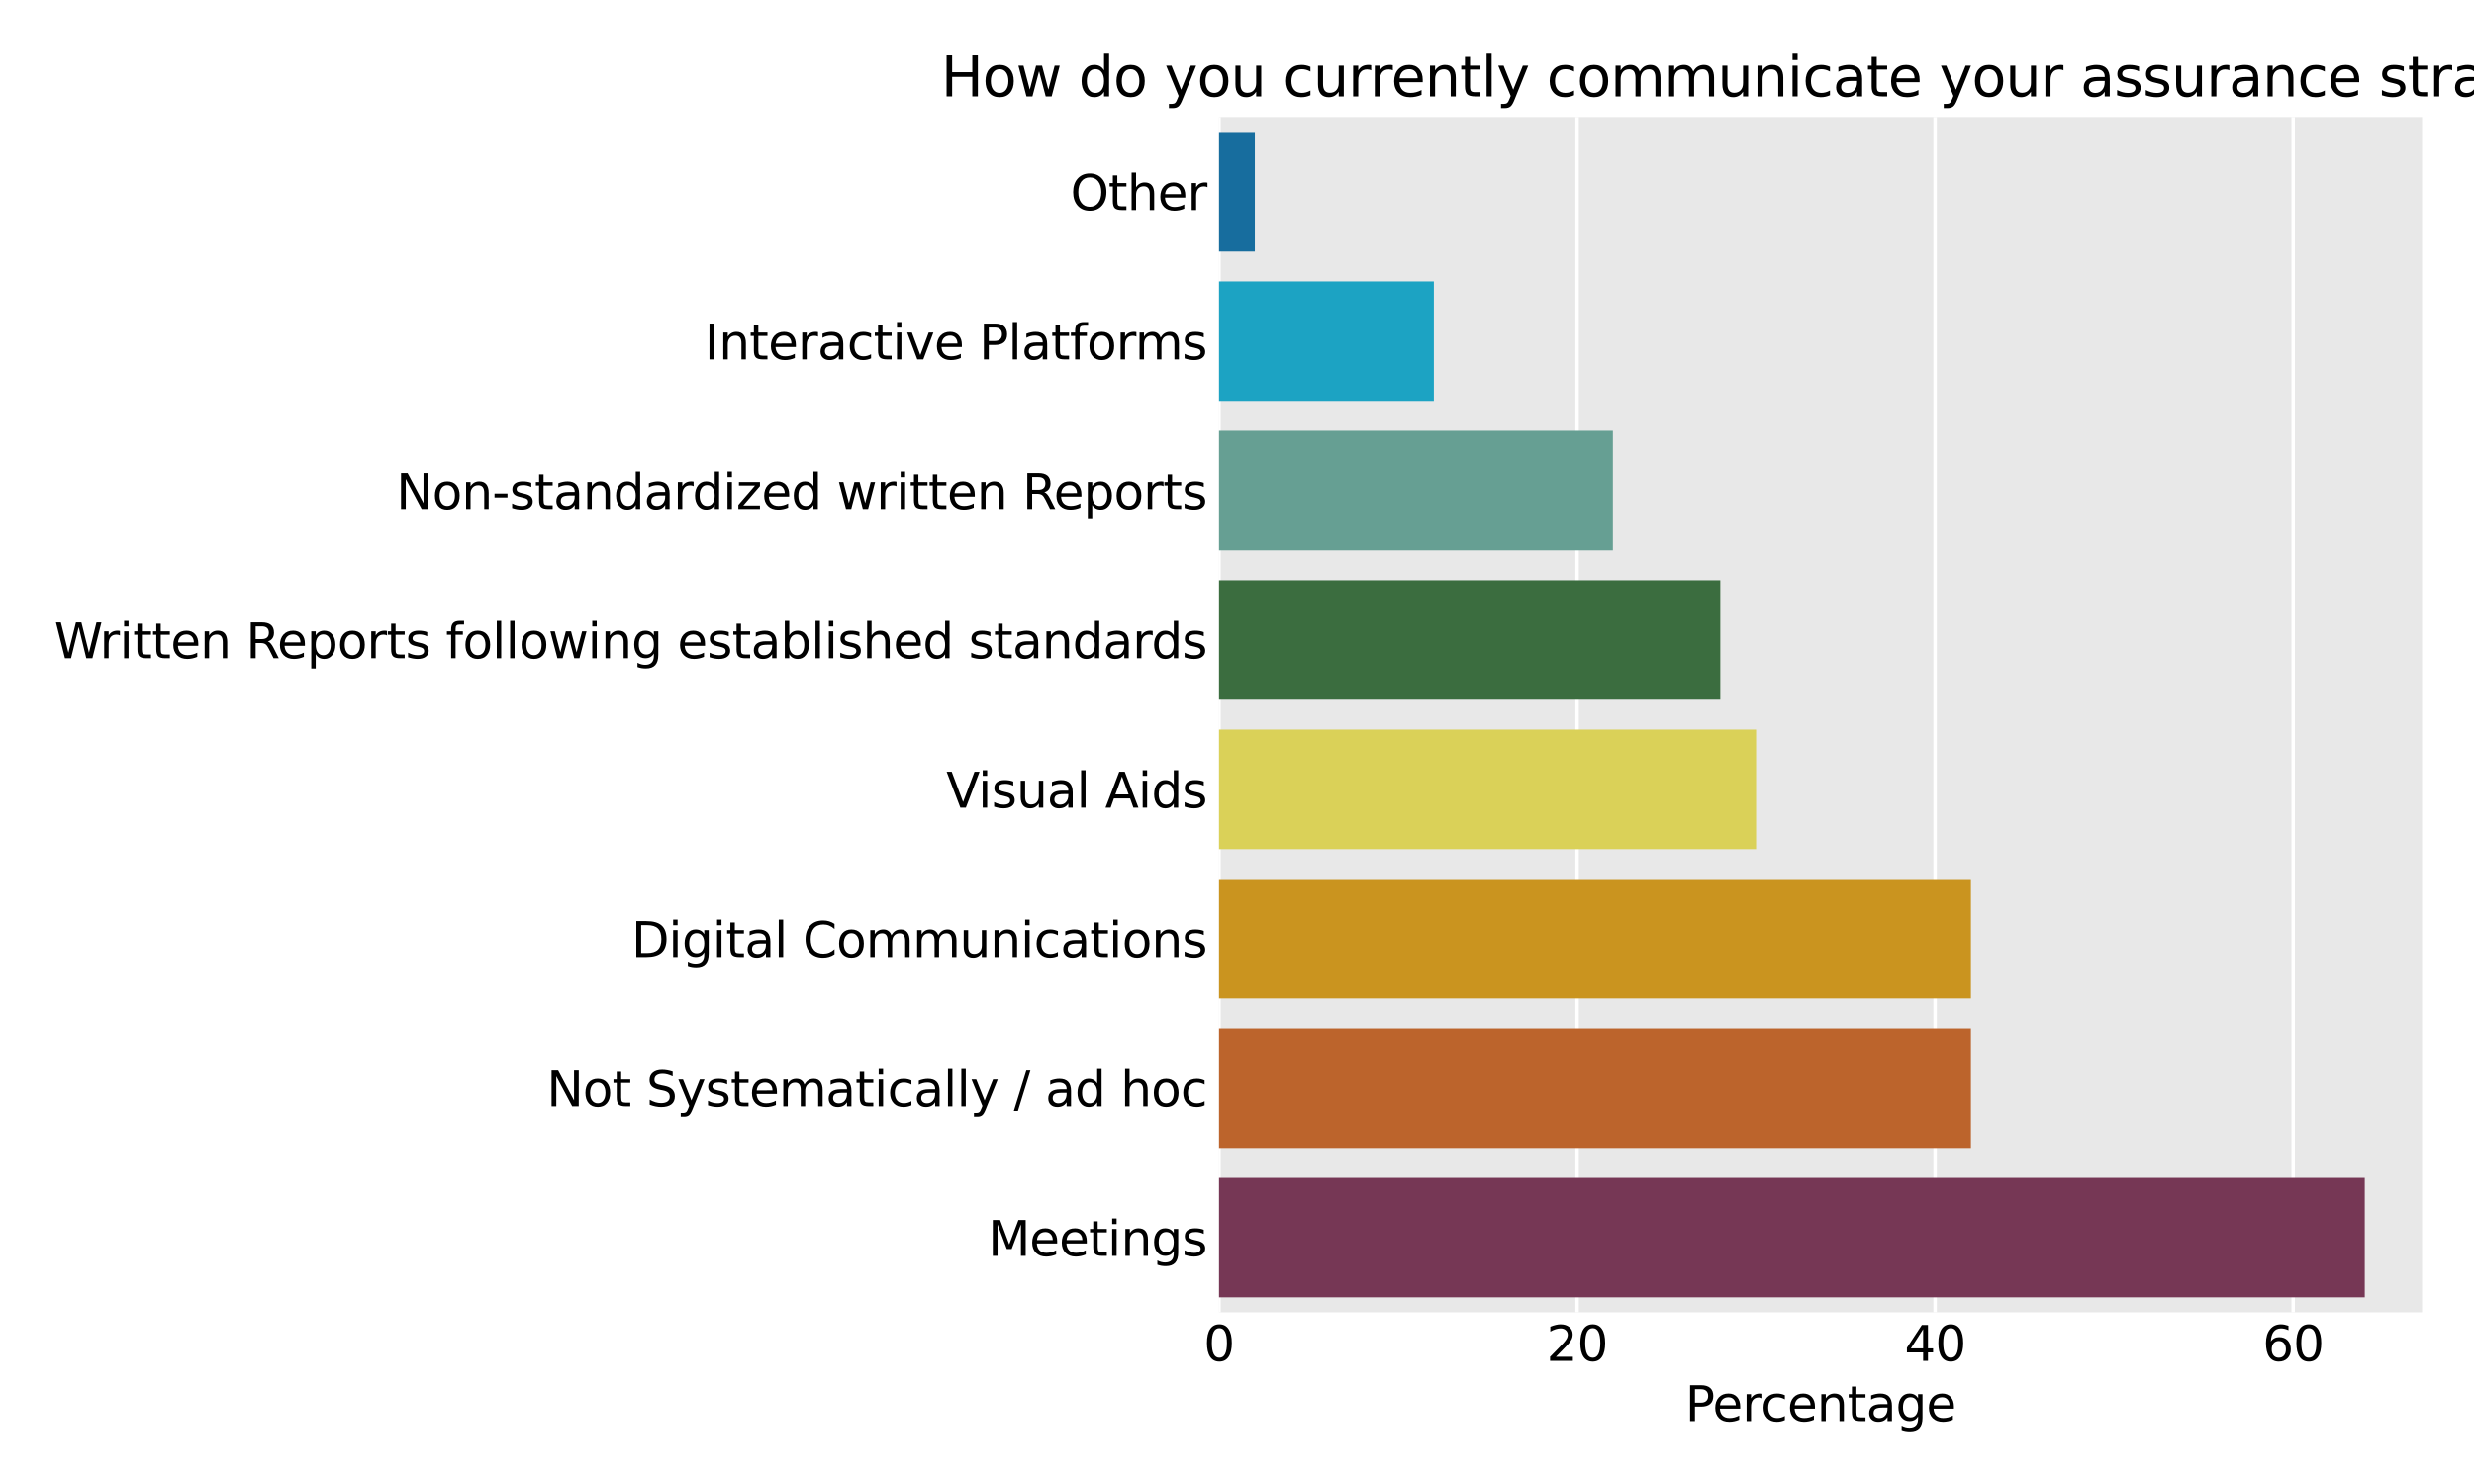 <?xml version="1.0" encoding="utf-8" standalone="no"?>
<!DOCTYPE svg PUBLIC "-//W3C//DTD SVG 1.1//EN"
  "http://www.w3.org/Graphics/SVG/1.1/DTD/svg11.dtd">
<svg xmlns:xlink="http://www.w3.org/1999/xlink" width="720pt" height="432pt" viewBox="0 0 720 432" xmlns="http://www.w3.org/2000/svg" version="1.1">
 <defs>
  <style type="text/css">*{stroke-linejoin: round; stroke-linecap: butt}</style>
 </defs>
 <g id="figure_1">
  <g id="patch_1">
   <path d="M 0 432 
L 720 432 
L 720 0 
L 0 0 
z
" style="fill: #ffffff"/>
  </g>
  <g id="axes_1">
   <g id="patch_2">
    <path d="M 354.77 382.02 
L 704.88 382.02 
L 704.88 34.08 
L 354.77 34.08 
z
" style="fill: #e8e8e8"/>
   </g>
   <g id="matplotlib.axis_1">
    <g id="xtick_1">
     <g id="line2d_1">
      <path d="M 354.77 382.02 
L 354.77 34.08 
" clip-path="url(#pb5ca4aafc3)" style="fill: none; stroke: #ffffff; stroke-linecap: square"/>
     </g>
     <g id="line2d_2"/>
     <g id="text_1">
      <!-- 0 -->
      <g transform="translate(350.316 396.158) scale(0.14 -0.14)">
       <defs>
        <path id="DejaVuSans-30" d="M 2034 4250 
Q 1547 4250 1301 3770 
Q 1056 3291 1056 2328 
Q 1056 1369 1301 889 
Q 1547 409 2034 409 
Q 2525 409 2770 889 
Q 3016 1369 3016 2328 
Q 3016 3291 2770 3770 
Q 2525 4250 2034 4250 
z
M 2034 4750 
Q 2819 4750 3233 4129 
Q 3647 3509 3647 2328 
Q 3647 1150 3233 529 
Q 2819 -91 2034 -91 
Q 1250 -91 836 529 
Q 422 1150 422 2328 
Q 422 3509 836 4129 
Q 1250 4750 2034 4750 
z
" transform="scale(0.016)"/>
       </defs>
       <use xlink:href="#DejaVuSans-30"/>
      </g>
     </g>
    </g>
    <g id="xtick_2">
     <g id="line2d_3">
      <path d="M 458.969 382.02 
L 458.969 34.08 
" clip-path="url(#pb5ca4aafc3)" style="fill: none; stroke: #ffffff; stroke-linecap: square"/>
     </g>
     <g id="line2d_4"/>
     <g id="text_2">
      <!-- 20 -->
      <g transform="translate(450.062 396.158) scale(0.14 -0.14)">
       <defs>
        <path id="DejaVuSans-32" d="M 1228 531 
L 3431 531 
L 3431 0 
L 469 0 
L 469 531 
Q 828 903 1448 1529 
Q 2069 2156 2228 2338 
Q 2531 2678 2651 2914 
Q 2772 3150 2772 3378 
Q 2772 3750 2511 3984 
Q 2250 4219 1831 4219 
Q 1534 4219 1204 4116 
Q 875 4013 500 3803 
L 500 4441 
Q 881 4594 1212 4672 
Q 1544 4750 1819 4750 
Q 2544 4750 2975 4387 
Q 3406 4025 3406 3419 
Q 3406 3131 3298 2873 
Q 3191 2616 2906 2266 
Q 2828 2175 2409 1742 
Q 1991 1309 1228 531 
z
" transform="scale(0.016)"/>
       </defs>
       <use xlink:href="#DejaVuSans-32"/>
       <use xlink:href="#DejaVuSans-30" x="63.623"/>
      </g>
     </g>
    </g>
    <g id="xtick_3">
     <g id="line2d_5">
      <path d="M 563.169 382.02 
L 563.169 34.08 
" clip-path="url(#pb5ca4aafc3)" style="fill: none; stroke: #ffffff; stroke-linecap: square"/>
     </g>
     <g id="line2d_6"/>
     <g id="text_3">
      <!-- 40 -->
      <g transform="translate(554.261 396.158) scale(0.14 -0.14)">
       <defs>
        <path id="DejaVuSans-34" d="M 2419 4116 
L 825 1625 
L 2419 1625 
L 2419 4116 
z
M 2253 4666 
L 3047 4666 
L 3047 1625 
L 3713 1625 
L 3713 1100 
L 3047 1100 
L 3047 0 
L 2419 0 
L 2419 1100 
L 313 1100 
L 313 1709 
L 2253 4666 
z
" transform="scale(0.016)"/>
       </defs>
       <use xlink:href="#DejaVuSans-34"/>
       <use xlink:href="#DejaVuSans-30" x="63.623"/>
      </g>
     </g>
    </g>
    <g id="xtick_4">
     <g id="line2d_7">
      <path d="M 667.368 382.02 
L 667.368 34.08 
" clip-path="url(#pb5ca4aafc3)" style="fill: none; stroke: #ffffff; stroke-linecap: square"/>
     </g>
     <g id="line2d_8"/>
     <g id="text_4">
      <!-- 60 -->
      <g transform="translate(658.461 396.158) scale(0.14 -0.14)">
       <defs>
        <path id="DejaVuSans-36" d="M 2113 2584 
Q 1688 2584 1439 2293 
Q 1191 2003 1191 1497 
Q 1191 994 1439 701 
Q 1688 409 2113 409 
Q 2538 409 2786 701 
Q 3034 994 3034 1497 
Q 3034 2003 2786 2293 
Q 2538 2584 2113 2584 
z
M 3366 4563 
L 3366 3988 
Q 3128 4100 2886 4159 
Q 2644 4219 2406 4219 
Q 1781 4219 1451 3797 
Q 1122 3375 1075 2522 
Q 1259 2794 1537 2939 
Q 1816 3084 2150 3084 
Q 2853 3084 3261 2657 
Q 3669 2231 3669 1497 
Q 3669 778 3244 343 
Q 2819 -91 2113 -91 
Q 1303 -91 875 529 
Q 447 1150 447 2328 
Q 447 3434 972 4092 
Q 1497 4750 2381 4750 
Q 2619 4750 2861 4703 
Q 3103 4656 3366 4563 
z
" transform="scale(0.016)"/>
       </defs>
       <use xlink:href="#DejaVuSans-36"/>
       <use xlink:href="#DejaVuSans-30" x="63.623"/>
      </g>
     </g>
    </g>
    <g id="text_5">
     <!-- Percentage -->
     <g transform="translate(490.453 413.707) scale(0.14 -0.14)">
      <defs>
       <path id="DejaVuSans-50" d="M 1259 4147 
L 1259 2394 
L 2053 2394 
Q 2494 2394 2734 2622 
Q 2975 2850 2975 3272 
Q 2975 3691 2734 3919 
Q 2494 4147 2053 4147 
L 1259 4147 
z
M 628 4666 
L 2053 4666 
Q 2838 4666 3239 4311 
Q 3641 3956 3641 3272 
Q 3641 2581 3239 2228 
Q 2838 1875 2053 1875 
L 1259 1875 
L 1259 0 
L 628 0 
L 628 4666 
z
" transform="scale(0.016)"/>
       <path id="DejaVuSans-65" d="M 3597 1894 
L 3597 1613 
L 953 1613 
Q 991 1019 1311 708 
Q 1631 397 2203 397 
Q 2534 397 2845 478 
Q 3156 559 3463 722 
L 3463 178 
Q 3153 47 2828 -22 
Q 2503 -91 2169 -91 
Q 1331 -91 842 396 
Q 353 884 353 1716 
Q 353 2575 817 3079 
Q 1281 3584 2069 3584 
Q 2775 3584 3186 3129 
Q 3597 2675 3597 1894 
z
M 3022 2063 
Q 3016 2534 2758 2815 
Q 2500 3097 2075 3097 
Q 1594 3097 1305 2825 
Q 1016 2553 972 2059 
L 3022 2063 
z
" transform="scale(0.016)"/>
       <path id="DejaVuSans-72" d="M 2631 2963 
Q 2534 3019 2420 3045 
Q 2306 3072 2169 3072 
Q 1681 3072 1420 2755 
Q 1159 2438 1159 1844 
L 1159 0 
L 581 0 
L 581 3500 
L 1159 3500 
L 1159 2956 
Q 1341 3275 1631 3429 
Q 1922 3584 2338 3584 
Q 2397 3584 2469 3576 
Q 2541 3569 2628 3553 
L 2631 2963 
z
" transform="scale(0.016)"/>
       <path id="DejaVuSans-63" d="M 3122 3366 
L 3122 2828 
Q 2878 2963 2633 3030 
Q 2388 3097 2138 3097 
Q 1578 3097 1268 2742 
Q 959 2388 959 1747 
Q 959 1106 1268 751 
Q 1578 397 2138 397 
Q 2388 397 2633 464 
Q 2878 531 3122 666 
L 3122 134 
Q 2881 22 2623 -34 
Q 2366 -91 2075 -91 
Q 1284 -91 818 406 
Q 353 903 353 1747 
Q 353 2603 823 3093 
Q 1294 3584 2113 3584 
Q 2378 3584 2631 3529 
Q 2884 3475 3122 3366 
z
" transform="scale(0.016)"/>
       <path id="DejaVuSans-6e" d="M 3513 2113 
L 3513 0 
L 2938 0 
L 2938 2094 
Q 2938 2591 2744 2837 
Q 2550 3084 2163 3084 
Q 1697 3084 1428 2787 
Q 1159 2491 1159 1978 
L 1159 0 
L 581 0 
L 581 3500 
L 1159 3500 
L 1159 2956 
Q 1366 3272 1645 3428 
Q 1925 3584 2291 3584 
Q 2894 3584 3203 3211 
Q 3513 2838 3513 2113 
z
" transform="scale(0.016)"/>
       <path id="DejaVuSans-74" d="M 1172 4494 
L 1172 3500 
L 2356 3500 
L 2356 3053 
L 1172 3053 
L 1172 1153 
Q 1172 725 1289 603 
Q 1406 481 1766 481 
L 2356 481 
L 2356 0 
L 1766 0 
Q 1100 0 847 248 
Q 594 497 594 1153 
L 594 3053 
L 172 3053 
L 172 3500 
L 594 3500 
L 594 4494 
L 1172 4494 
z
" transform="scale(0.016)"/>
       <path id="DejaVuSans-61" d="M 2194 1759 
Q 1497 1759 1228 1600 
Q 959 1441 959 1056 
Q 959 750 1161 570 
Q 1363 391 1709 391 
Q 2188 391 2477 730 
Q 2766 1069 2766 1631 
L 2766 1759 
L 2194 1759 
z
M 3341 1997 
L 3341 0 
L 2766 0 
L 2766 531 
Q 2569 213 2275 61 
Q 1981 -91 1556 -91 
Q 1019 -91 701 211 
Q 384 513 384 1019 
Q 384 1609 779 1909 
Q 1175 2209 1959 2209 
L 2766 2209 
L 2766 2266 
Q 2766 2663 2505 2880 
Q 2244 3097 1772 3097 
Q 1472 3097 1187 3025 
Q 903 2953 641 2809 
L 641 3341 
Q 956 3463 1253 3523 
Q 1550 3584 1831 3584 
Q 2591 3584 2966 3190 
Q 3341 2797 3341 1997 
z
" transform="scale(0.016)"/>
       <path id="DejaVuSans-67" d="M 2906 1791 
Q 2906 2416 2648 2759 
Q 2391 3103 1925 3103 
Q 1463 3103 1205 2759 
Q 947 2416 947 1791 
Q 947 1169 1205 825 
Q 1463 481 1925 481 
Q 2391 481 2648 825 
Q 2906 1169 2906 1791 
z
M 3481 434 
Q 3481 -459 3084 -895 
Q 2688 -1331 1869 -1331 
Q 1566 -1331 1297 -1286 
Q 1028 -1241 775 -1147 
L 775 -588 
Q 1028 -725 1275 -790 
Q 1522 -856 1778 -856 
Q 2344 -856 2625 -561 
Q 2906 -266 2906 331 
L 2906 616 
Q 2728 306 2450 153 
Q 2172 0 1784 0 
Q 1141 0 747 490 
Q 353 981 353 1791 
Q 353 2603 747 3093 
Q 1141 3584 1784 3584 
Q 2172 3584 2450 3431 
Q 2728 3278 2906 2969 
L 2906 3500 
L 3481 3500 
L 3481 434 
z
" transform="scale(0.016)"/>
      </defs>
      <use xlink:href="#DejaVuSans-50"/>
      <use xlink:href="#DejaVuSans-65" x="56.678"/>
      <use xlink:href="#DejaVuSans-72" x="118.201"/>
      <use xlink:href="#DejaVuSans-63" x="157.064"/>
      <use xlink:href="#DejaVuSans-65" x="212.045"/>
      <use xlink:href="#DejaVuSans-6e" x="273.568"/>
      <use xlink:href="#DejaVuSans-74" x="336.947"/>
      <use xlink:href="#DejaVuSans-61" x="376.156"/>
      <use xlink:href="#DejaVuSans-67" x="437.436"/>
      <use xlink:href="#DejaVuSans-65" x="500.912"/>
     </g>
    </g>
   </g>
   <g id="matplotlib.axis_2">
    <g id="ytick_1">
     <g id="line2d_9"/>
     <g id="line2d_10"/>
     <g id="text_6">
      <!-- Other -->
      <g transform="translate(311.519 61.145) scale(0.14 -0.14)">
       <defs>
        <path id="DejaVuSans-4f" d="M 2522 4238 
Q 1834 4238 1429 3725 
Q 1025 3213 1025 2328 
Q 1025 1447 1429 934 
Q 1834 422 2522 422 
Q 3209 422 3611 934 
Q 4013 1447 4013 2328 
Q 4013 3213 3611 3725 
Q 3209 4238 2522 4238 
z
M 2522 4750 
Q 3503 4750 4090 4092 
Q 4678 3434 4678 2328 
Q 4678 1225 4090 567 
Q 3503 -91 2522 -91 
Q 1538 -91 948 565 
Q 359 1222 359 2328 
Q 359 3434 948 4092 
Q 1538 4750 2522 4750 
z
" transform="scale(0.016)"/>
        <path id="DejaVuSans-68" d="M 3513 2113 
L 3513 0 
L 2938 0 
L 2938 2094 
Q 2938 2591 2744 2837 
Q 2550 3084 2163 3084 
Q 1697 3084 1428 2787 
Q 1159 2491 1159 1978 
L 1159 0 
L 581 0 
L 581 4863 
L 1159 4863 
L 1159 2956 
Q 1366 3272 1645 3428 
Q 1925 3584 2291 3584 
Q 2894 3584 3203 3211 
Q 3513 2838 3513 2113 
z
" transform="scale(0.016)"/>
       </defs>
       <use xlink:href="#DejaVuSans-4f"/>
       <use xlink:href="#DejaVuSans-74" x="78.711"/>
       <use xlink:href="#DejaVuSans-68" x="117.92"/>
       <use xlink:href="#DejaVuSans-65" x="181.299"/>
       <use xlink:href="#DejaVuSans-72" x="242.822"/>
      </g>
     </g>
    </g>
    <g id="ytick_2">
     <g id="line2d_11"/>
     <g id="line2d_12"/>
     <g id="text_7">
      <!-- Interactive Platforms -->
      <g transform="translate(205.071 104.638) scale(0.14 -0.14)">
       <defs>
        <path id="DejaVuSans-49" d="M 628 4666 
L 1259 4666 
L 1259 0 
L 628 0 
L 628 4666 
z
" transform="scale(0.016)"/>
        <path id="DejaVuSans-69" d="M 603 3500 
L 1178 3500 
L 1178 0 
L 603 0 
L 603 3500 
z
M 603 4863 
L 1178 4863 
L 1178 4134 
L 603 4134 
L 603 4863 
z
" transform="scale(0.016)"/>
        <path id="DejaVuSans-76" d="M 191 3500 
L 800 3500 
L 1894 563 
L 2988 3500 
L 3597 3500 
L 2284 0 
L 1503 0 
L 191 3500 
z
" transform="scale(0.016)"/>
        <path id="DejaVuSans-20" transform="scale(0.016)"/>
        <path id="DejaVuSans-6c" d="M 603 4863 
L 1178 4863 
L 1178 0 
L 603 0 
L 603 4863 
z
" transform="scale(0.016)"/>
        <path id="DejaVuSans-66" d="M 2375 4863 
L 2375 4384 
L 1825 4384 
Q 1516 4384 1395 4259 
Q 1275 4134 1275 3809 
L 1275 3500 
L 2222 3500 
L 2222 3053 
L 1275 3053 
L 1275 0 
L 697 0 
L 697 3053 
L 147 3053 
L 147 3500 
L 697 3500 
L 697 3744 
Q 697 4328 969 4595 
Q 1241 4863 1831 4863 
L 2375 4863 
z
" transform="scale(0.016)"/>
        <path id="DejaVuSans-6f" d="M 1959 3097 
Q 1497 3097 1228 2736 
Q 959 2375 959 1747 
Q 959 1119 1226 758 
Q 1494 397 1959 397 
Q 2419 397 2687 759 
Q 2956 1122 2956 1747 
Q 2956 2369 2687 2733 
Q 2419 3097 1959 3097 
z
M 1959 3584 
Q 2709 3584 3137 3096 
Q 3566 2609 3566 1747 
Q 3566 888 3137 398 
Q 2709 -91 1959 -91 
Q 1206 -91 779 398 
Q 353 888 353 1747 
Q 353 2609 779 3096 
Q 1206 3584 1959 3584 
z
" transform="scale(0.016)"/>
        <path id="DejaVuSans-6d" d="M 3328 2828 
Q 3544 3216 3844 3400 
Q 4144 3584 4550 3584 
Q 5097 3584 5394 3201 
Q 5691 2819 5691 2113 
L 5691 0 
L 5113 0 
L 5113 2094 
Q 5113 2597 4934 2840 
Q 4756 3084 4391 3084 
Q 3944 3084 3684 2787 
Q 3425 2491 3425 1978 
L 3425 0 
L 2847 0 
L 2847 2094 
Q 2847 2600 2669 2842 
Q 2491 3084 2119 3084 
Q 1678 3084 1418 2786 
Q 1159 2488 1159 1978 
L 1159 0 
L 581 0 
L 581 3500 
L 1159 3500 
L 1159 2956 
Q 1356 3278 1631 3431 
Q 1906 3584 2284 3584 
Q 2666 3584 2933 3390 
Q 3200 3197 3328 2828 
z
" transform="scale(0.016)"/>
        <path id="DejaVuSans-73" d="M 2834 3397 
L 2834 2853 
Q 2591 2978 2328 3040 
Q 2066 3103 1784 3103 
Q 1356 3103 1142 2972 
Q 928 2841 928 2578 
Q 928 2378 1081 2264 
Q 1234 2150 1697 2047 
L 1894 2003 
Q 2506 1872 2764 1633 
Q 3022 1394 3022 966 
Q 3022 478 2636 193 
Q 2250 -91 1575 -91 
Q 1294 -91 989 -36 
Q 684 19 347 128 
L 347 722 
Q 666 556 975 473 
Q 1284 391 1588 391 
Q 1994 391 2212 530 
Q 2431 669 2431 922 
Q 2431 1156 2273 1281 
Q 2116 1406 1581 1522 
L 1381 1569 
Q 847 1681 609 1914 
Q 372 2147 372 2553 
Q 372 3047 722 3315 
Q 1072 3584 1716 3584 
Q 2034 3584 2315 3537 
Q 2597 3491 2834 3397 
z
" transform="scale(0.016)"/>
       </defs>
       <use xlink:href="#DejaVuSans-49"/>
       <use xlink:href="#DejaVuSans-6e" x="29.492"/>
       <use xlink:href="#DejaVuSans-74" x="92.871"/>
       <use xlink:href="#DejaVuSans-65" x="132.08"/>
       <use xlink:href="#DejaVuSans-72" x="193.604"/>
       <use xlink:href="#DejaVuSans-61" x="234.717"/>
       <use xlink:href="#DejaVuSans-63" x="295.996"/>
       <use xlink:href="#DejaVuSans-74" x="350.977"/>
       <use xlink:href="#DejaVuSans-69" x="390.186"/>
       <use xlink:href="#DejaVuSans-76" x="417.969"/>
       <use xlink:href="#DejaVuSans-65" x="477.148"/>
       <use xlink:href="#DejaVuSans-20" x="538.672"/>
       <use xlink:href="#DejaVuSans-50" x="570.459"/>
       <use xlink:href="#DejaVuSans-6c" x="630.762"/>
       <use xlink:href="#DejaVuSans-61" x="658.545"/>
       <use xlink:href="#DejaVuSans-74" x="719.824"/>
       <use xlink:href="#DejaVuSans-66" x="759.033"/>
       <use xlink:href="#DejaVuSans-6f" x="794.238"/>
       <use xlink:href="#DejaVuSans-72" x="855.42"/>
       <use xlink:href="#DejaVuSans-6d" x="894.783"/>
       <use xlink:href="#DejaVuSans-73" x="992.195"/>
      </g>
     </g>
    </g>
    <g id="ytick_3">
     <g id="line2d_13"/>
     <g id="line2d_14"/>
     <g id="text_8">
      <!-- Non-standardized written Reports -->
      <g transform="translate(115.309 148.13) scale(0.14 -0.14)">
       <defs>
        <path id="DejaVuSans-4e" d="M 628 4666 
L 1478 4666 
L 3547 763 
L 3547 4666 
L 4159 4666 
L 4159 0 
L 3309 0 
L 1241 3903 
L 1241 0 
L 628 0 
L 628 4666 
z
" transform="scale(0.016)"/>
        <path id="DejaVuSans-2d" d="M 313 2009 
L 1997 2009 
L 1997 1497 
L 313 1497 
L 313 2009 
z
" transform="scale(0.016)"/>
        <path id="DejaVuSans-64" d="M 2906 2969 
L 2906 4863 
L 3481 4863 
L 3481 0 
L 2906 0 
L 2906 525 
Q 2725 213 2448 61 
Q 2172 -91 1784 -91 
Q 1150 -91 751 415 
Q 353 922 353 1747 
Q 353 2572 751 3078 
Q 1150 3584 1784 3584 
Q 2172 3584 2448 3432 
Q 2725 3281 2906 2969 
z
M 947 1747 
Q 947 1113 1208 752 
Q 1469 391 1925 391 
Q 2381 391 2643 752 
Q 2906 1113 2906 1747 
Q 2906 2381 2643 2742 
Q 2381 3103 1925 3103 
Q 1469 3103 1208 2742 
Q 947 2381 947 1747 
z
" transform="scale(0.016)"/>
        <path id="DejaVuSans-7a" d="M 353 3500 
L 3084 3500 
L 3084 2975 
L 922 459 
L 3084 459 
L 3084 0 
L 275 0 
L 275 525 
L 2438 3041 
L 353 3041 
L 353 3500 
z
" transform="scale(0.016)"/>
        <path id="DejaVuSans-77" d="M 269 3500 
L 844 3500 
L 1563 769 
L 2278 3500 
L 2956 3500 
L 3675 769 
L 4391 3500 
L 4966 3500 
L 4050 0 
L 3372 0 
L 2619 2869 
L 1863 0 
L 1184 0 
L 269 3500 
z
" transform="scale(0.016)"/>
        <path id="DejaVuSans-52" d="M 2841 2188 
Q 3044 2119 3236 1894 
Q 3428 1669 3622 1275 
L 4263 0 
L 3584 0 
L 2988 1197 
Q 2756 1666 2539 1819 
Q 2322 1972 1947 1972 
L 1259 1972 
L 1259 0 
L 628 0 
L 628 4666 
L 2053 4666 
Q 2853 4666 3247 4331 
Q 3641 3997 3641 3322 
Q 3641 2881 3436 2590 
Q 3231 2300 2841 2188 
z
M 1259 4147 
L 1259 2491 
L 2053 2491 
Q 2509 2491 2742 2702 
Q 2975 2913 2975 3322 
Q 2975 3731 2742 3939 
Q 2509 4147 2053 4147 
L 1259 4147 
z
" transform="scale(0.016)"/>
        <path id="DejaVuSans-70" d="M 1159 525 
L 1159 -1331 
L 581 -1331 
L 581 3500 
L 1159 3500 
L 1159 2969 
Q 1341 3281 1617 3432 
Q 1894 3584 2278 3584 
Q 2916 3584 3314 3078 
Q 3713 2572 3713 1747 
Q 3713 922 3314 415 
Q 2916 -91 2278 -91 
Q 1894 -91 1617 61 
Q 1341 213 1159 525 
z
M 3116 1747 
Q 3116 2381 2855 2742 
Q 2594 3103 2138 3103 
Q 1681 3103 1420 2742 
Q 1159 2381 1159 1747 
Q 1159 1113 1420 752 
Q 1681 391 2138 391 
Q 2594 391 2855 752 
Q 3116 1113 3116 1747 
z
" transform="scale(0.016)"/>
       </defs>
       <use xlink:href="#DejaVuSans-4e"/>
       <use xlink:href="#DejaVuSans-6f" x="74.805"/>
       <use xlink:href="#DejaVuSans-6e" x="135.986"/>
       <use xlink:href="#DejaVuSans-2d" x="199.365"/>
       <use xlink:href="#DejaVuSans-73" x="235.449"/>
       <use xlink:href="#DejaVuSans-74" x="287.549"/>
       <use xlink:href="#DejaVuSans-61" x="326.758"/>
       <use xlink:href="#DejaVuSans-6e" x="388.037"/>
       <use xlink:href="#DejaVuSans-64" x="451.416"/>
       <use xlink:href="#DejaVuSans-61" x="514.893"/>
       <use xlink:href="#DejaVuSans-72" x="576.172"/>
       <use xlink:href="#DejaVuSans-64" x="615.535"/>
       <use xlink:href="#DejaVuSans-69" x="679.012"/>
       <use xlink:href="#DejaVuSans-7a" x="706.795"/>
       <use xlink:href="#DejaVuSans-65" x="759.285"/>
       <use xlink:href="#DejaVuSans-64" x="820.809"/>
       <use xlink:href="#DejaVuSans-20" x="884.285"/>
       <use xlink:href="#DejaVuSans-77" x="916.072"/>
       <use xlink:href="#DejaVuSans-72" x="997.859"/>
       <use xlink:href="#DejaVuSans-69" x="1038.973"/>
       <use xlink:href="#DejaVuSans-74" x="1066.756"/>
       <use xlink:href="#DejaVuSans-74" x="1105.965"/>
       <use xlink:href="#DejaVuSans-65" x="1145.174"/>
       <use xlink:href="#DejaVuSans-6e" x="1206.697"/>
       <use xlink:href="#DejaVuSans-20" x="1270.076"/>
       <use xlink:href="#DejaVuSans-52" x="1301.863"/>
       <use xlink:href="#DejaVuSans-65" x="1366.846"/>
       <use xlink:href="#DejaVuSans-70" x="1428.369"/>
       <use xlink:href="#DejaVuSans-6f" x="1491.846"/>
       <use xlink:href="#DejaVuSans-72" x="1553.027"/>
       <use xlink:href="#DejaVuSans-74" x="1594.141"/>
       <use xlink:href="#DejaVuSans-73" x="1633.35"/>
      </g>
     </g>
    </g>
    <g id="ytick_4">
     <g id="line2d_15"/>
     <g id="line2d_16"/>
     <g id="text_9">
      <!-- Written Reports following established standards -->
      <g transform="translate(15.808 191.623) scale(0.14 -0.14)">
       <defs>
        <path id="DejaVuSans-57" d="M 213 4666 
L 850 4666 
L 1831 722 
L 2809 4666 
L 3519 4666 
L 4500 722 
L 5478 4666 
L 6119 4666 
L 4947 0 
L 4153 0 
L 3169 4050 
L 2175 0 
L 1381 0 
L 213 4666 
z
" transform="scale(0.016)"/>
        <path id="DejaVuSans-62" d="M 3116 1747 
Q 3116 2381 2855 2742 
Q 2594 3103 2138 3103 
Q 1681 3103 1420 2742 
Q 1159 2381 1159 1747 
Q 1159 1113 1420 752 
Q 1681 391 2138 391 
Q 2594 391 2855 752 
Q 3116 1113 3116 1747 
z
M 1159 2969 
Q 1341 3281 1617 3432 
Q 1894 3584 2278 3584 
Q 2916 3584 3314 3078 
Q 3713 2572 3713 1747 
Q 3713 922 3314 415 
Q 2916 -91 2278 -91 
Q 1894 -91 1617 61 
Q 1341 213 1159 525 
L 1159 0 
L 581 0 
L 581 4863 
L 1159 4863 
L 1159 2969 
z
" transform="scale(0.016)"/>
       </defs>
       <use xlink:href="#DejaVuSans-57"/>
       <use xlink:href="#DejaVuSans-72" x="94.377"/>
       <use xlink:href="#DejaVuSans-69" x="135.49"/>
       <use xlink:href="#DejaVuSans-74" x="163.273"/>
       <use xlink:href="#DejaVuSans-74" x="202.482"/>
       <use xlink:href="#DejaVuSans-65" x="241.691"/>
       <use xlink:href="#DejaVuSans-6e" x="303.215"/>
       <use xlink:href="#DejaVuSans-20" x="366.594"/>
       <use xlink:href="#DejaVuSans-52" x="398.381"/>
       <use xlink:href="#DejaVuSans-65" x="463.363"/>
       <use xlink:href="#DejaVuSans-70" x="524.887"/>
       <use xlink:href="#DejaVuSans-6f" x="588.363"/>
       <use xlink:href="#DejaVuSans-72" x="649.545"/>
       <use xlink:href="#DejaVuSans-74" x="690.658"/>
       <use xlink:href="#DejaVuSans-73" x="729.867"/>
       <use xlink:href="#DejaVuSans-20" x="781.967"/>
       <use xlink:href="#DejaVuSans-66" x="813.754"/>
       <use xlink:href="#DejaVuSans-6f" x="848.959"/>
       <use xlink:href="#DejaVuSans-6c" x="910.141"/>
       <use xlink:href="#DejaVuSans-6c" x="937.924"/>
       <use xlink:href="#DejaVuSans-6f" x="965.707"/>
       <use xlink:href="#DejaVuSans-77" x="1026.889"/>
       <use xlink:href="#DejaVuSans-69" x="1108.676"/>
       <use xlink:href="#DejaVuSans-6e" x="1136.459"/>
       <use xlink:href="#DejaVuSans-67" x="1199.838"/>
       <use xlink:href="#DejaVuSans-20" x="1263.314"/>
       <use xlink:href="#DejaVuSans-65" x="1295.102"/>
       <use xlink:href="#DejaVuSans-73" x="1356.625"/>
       <use xlink:href="#DejaVuSans-74" x="1408.725"/>
       <use xlink:href="#DejaVuSans-61" x="1447.934"/>
       <use xlink:href="#DejaVuSans-62" x="1509.213"/>
       <use xlink:href="#DejaVuSans-6c" x="1572.689"/>
       <use xlink:href="#DejaVuSans-69" x="1600.473"/>
       <use xlink:href="#DejaVuSans-73" x="1628.256"/>
       <use xlink:href="#DejaVuSans-68" x="1680.355"/>
       <use xlink:href="#DejaVuSans-65" x="1743.734"/>
       <use xlink:href="#DejaVuSans-64" x="1805.258"/>
       <use xlink:href="#DejaVuSans-20" x="1868.734"/>
       <use xlink:href="#DejaVuSans-73" x="1900.521"/>
       <use xlink:href="#DejaVuSans-74" x="1952.621"/>
       <use xlink:href="#DejaVuSans-61" x="1991.83"/>
       <use xlink:href="#DejaVuSans-6e" x="2053.109"/>
       <use xlink:href="#DejaVuSans-64" x="2116.488"/>
       <use xlink:href="#DejaVuSans-61" x="2179.965"/>
       <use xlink:href="#DejaVuSans-72" x="2241.244"/>
       <use xlink:href="#DejaVuSans-64" x="2280.607"/>
       <use xlink:href="#DejaVuSans-73" x="2344.084"/>
      </g>
     </g>
    </g>
    <g id="ytick_5">
     <g id="line2d_17"/>
     <g id="line2d_18"/>
     <g id="text_10">
      <!-- Visual Aids -->
      <g transform="translate(275.388 235.115) scale(0.14 -0.14)">
       <defs>
        <path id="DejaVuSans-56" d="M 1831 0 
L 50 4666 
L 709 4666 
L 2188 738 
L 3669 4666 
L 4325 4666 
L 2547 0 
L 1831 0 
z
" transform="scale(0.016)"/>
        <path id="DejaVuSans-75" d="M 544 1381 
L 544 3500 
L 1119 3500 
L 1119 1403 
Q 1119 906 1312 657 
Q 1506 409 1894 409 
Q 2359 409 2629 706 
Q 2900 1003 2900 1516 
L 2900 3500 
L 3475 3500 
L 3475 0 
L 2900 0 
L 2900 538 
Q 2691 219 2414 64 
Q 2138 -91 1772 -91 
Q 1169 -91 856 284 
Q 544 659 544 1381 
z
M 1991 3584 
L 1991 3584 
z
" transform="scale(0.016)"/>
        <path id="DejaVuSans-41" d="M 2188 4044 
L 1331 1722 
L 3047 1722 
L 2188 4044 
z
M 1831 4666 
L 2547 4666 
L 4325 0 
L 3669 0 
L 3244 1197 
L 1141 1197 
L 716 0 
L 50 0 
L 1831 4666 
z
" transform="scale(0.016)"/>
       </defs>
       <use xlink:href="#DejaVuSans-56"/>
       <use xlink:href="#DejaVuSans-69" x="66.158"/>
       <use xlink:href="#DejaVuSans-73" x="93.941"/>
       <use xlink:href="#DejaVuSans-75" x="146.041"/>
       <use xlink:href="#DejaVuSans-61" x="209.42"/>
       <use xlink:href="#DejaVuSans-6c" x="270.699"/>
       <use xlink:href="#DejaVuSans-20" x="298.482"/>
       <use xlink:href="#DejaVuSans-41" x="330.27"/>
       <use xlink:href="#DejaVuSans-69" x="398.678"/>
       <use xlink:href="#DejaVuSans-64" x="426.461"/>
       <use xlink:href="#DejaVuSans-73" x="489.938"/>
      </g>
     </g>
    </g>
    <g id="ytick_6">
     <g id="line2d_19"/>
     <g id="line2d_20"/>
     <g id="text_11">
      <!-- Digital Communications -->
      <g transform="translate(183.78 278.608) scale(0.14 -0.14)">
       <defs>
        <path id="DejaVuSans-44" d="M 1259 4147 
L 1259 519 
L 2022 519 
Q 2988 519 3436 956 
Q 3884 1394 3884 2338 
Q 3884 3275 3436 3711 
Q 2988 4147 2022 4147 
L 1259 4147 
z
M 628 4666 
L 1925 4666 
Q 3281 4666 3915 4102 
Q 4550 3538 4550 2338 
Q 4550 1131 3912 565 
Q 3275 0 1925 0 
L 628 0 
L 628 4666 
z
" transform="scale(0.016)"/>
        <path id="DejaVuSans-43" d="M 4122 4306 
L 4122 3641 
Q 3803 3938 3442 4084 
Q 3081 4231 2675 4231 
Q 1875 4231 1450 3742 
Q 1025 3253 1025 2328 
Q 1025 1406 1450 917 
Q 1875 428 2675 428 
Q 3081 428 3442 575 
Q 3803 722 4122 1019 
L 4122 359 
Q 3791 134 3420 21 
Q 3050 -91 2638 -91 
Q 1578 -91 968 557 
Q 359 1206 359 2328 
Q 359 3453 968 4101 
Q 1578 4750 2638 4750 
Q 3056 4750 3426 4639 
Q 3797 4528 4122 4306 
z
" transform="scale(0.016)"/>
       </defs>
       <use xlink:href="#DejaVuSans-44"/>
       <use xlink:href="#DejaVuSans-69" x="77.002"/>
       <use xlink:href="#DejaVuSans-67" x="104.785"/>
       <use xlink:href="#DejaVuSans-69" x="168.262"/>
       <use xlink:href="#DejaVuSans-74" x="196.045"/>
       <use xlink:href="#DejaVuSans-61" x="235.254"/>
       <use xlink:href="#DejaVuSans-6c" x="296.533"/>
       <use xlink:href="#DejaVuSans-20" x="324.316"/>
       <use xlink:href="#DejaVuSans-43" x="356.104"/>
       <use xlink:href="#DejaVuSans-6f" x="425.928"/>
       <use xlink:href="#DejaVuSans-6d" x="487.109"/>
       <use xlink:href="#DejaVuSans-6d" x="584.521"/>
       <use xlink:href="#DejaVuSans-75" x="681.934"/>
       <use xlink:href="#DejaVuSans-6e" x="745.312"/>
       <use xlink:href="#DejaVuSans-69" x="808.691"/>
       <use xlink:href="#DejaVuSans-63" x="836.475"/>
       <use xlink:href="#DejaVuSans-61" x="891.455"/>
       <use xlink:href="#DejaVuSans-74" x="952.734"/>
       <use xlink:href="#DejaVuSans-69" x="991.943"/>
       <use xlink:href="#DejaVuSans-6f" x="1019.727"/>
       <use xlink:href="#DejaVuSans-6e" x="1080.908"/>
       <use xlink:href="#DejaVuSans-73" x="1144.287"/>
      </g>
     </g>
    </g>
    <g id="ytick_7">
     <g id="line2d_21"/>
     <g id="line2d_22"/>
     <g id="text_12">
      <!-- Not Systematically / ad hoc -->
      <g transform="translate(159.118 322.1) scale(0.14 -0.14)">
       <defs>
        <path id="DejaVuSans-53" d="M 3425 4513 
L 3425 3897 
Q 3066 4069 2747 4153 
Q 2428 4238 2131 4238 
Q 1616 4238 1336 4038 
Q 1056 3838 1056 3469 
Q 1056 3159 1242 3001 
Q 1428 2844 1947 2747 
L 2328 2669 
Q 3034 2534 3370 2195 
Q 3706 1856 3706 1288 
Q 3706 609 3251 259 
Q 2797 -91 1919 -91 
Q 1588 -91 1214 -16 
Q 841 59 441 206 
L 441 856 
Q 825 641 1194 531 
Q 1563 422 1919 422 
Q 2459 422 2753 634 
Q 3047 847 3047 1241 
Q 3047 1584 2836 1778 
Q 2625 1972 2144 2069 
L 1759 2144 
Q 1053 2284 737 2584 
Q 422 2884 422 3419 
Q 422 4038 858 4394 
Q 1294 4750 2059 4750 
Q 2388 4750 2728 4690 
Q 3069 4631 3425 4513 
z
" transform="scale(0.016)"/>
        <path id="DejaVuSans-79" d="M 2059 -325 
Q 1816 -950 1584 -1140 
Q 1353 -1331 966 -1331 
L 506 -1331 
L 506 -850 
L 844 -850 
Q 1081 -850 1212 -737 
Q 1344 -625 1503 -206 
L 1606 56 
L 191 3500 
L 800 3500 
L 1894 763 
L 2988 3500 
L 3597 3500 
L 2059 -325 
z
" transform="scale(0.016)"/>
        <path id="DejaVuSans-2f" d="M 1625 4666 
L 2156 4666 
L 531 -594 
L 0 -594 
L 1625 4666 
z
" transform="scale(0.016)"/>
       </defs>
       <use xlink:href="#DejaVuSans-4e"/>
       <use xlink:href="#DejaVuSans-6f" x="74.805"/>
       <use xlink:href="#DejaVuSans-74" x="135.986"/>
       <use xlink:href="#DejaVuSans-20" x="175.195"/>
       <use xlink:href="#DejaVuSans-53" x="206.982"/>
       <use xlink:href="#DejaVuSans-79" x="270.459"/>
       <use xlink:href="#DejaVuSans-73" x="329.639"/>
       <use xlink:href="#DejaVuSans-74" x="381.738"/>
       <use xlink:href="#DejaVuSans-65" x="420.947"/>
       <use xlink:href="#DejaVuSans-6d" x="482.471"/>
       <use xlink:href="#DejaVuSans-61" x="579.883"/>
       <use xlink:href="#DejaVuSans-74" x="641.162"/>
       <use xlink:href="#DejaVuSans-69" x="680.371"/>
       <use xlink:href="#DejaVuSans-63" x="708.154"/>
       <use xlink:href="#DejaVuSans-61" x="763.135"/>
       <use xlink:href="#DejaVuSans-6c" x="824.414"/>
       <use xlink:href="#DejaVuSans-6c" x="852.197"/>
       <use xlink:href="#DejaVuSans-79" x="879.98"/>
       <use xlink:href="#DejaVuSans-20" x="939.16"/>
       <use xlink:href="#DejaVuSans-2f" x="970.947"/>
       <use xlink:href="#DejaVuSans-20" x="1004.639"/>
       <use xlink:href="#DejaVuSans-61" x="1036.426"/>
       <use xlink:href="#DejaVuSans-64" x="1097.705"/>
       <use xlink:href="#DejaVuSans-20" x="1161.182"/>
       <use xlink:href="#DejaVuSans-68" x="1192.969"/>
       <use xlink:href="#DejaVuSans-6f" x="1256.348"/>
       <use xlink:href="#DejaVuSans-63" x="1317.529"/>
      </g>
     </g>
    </g>
    <g id="ytick_8">
     <g id="line2d_23"/>
     <g id="line2d_24"/>
     <g id="text_13">
      <!-- Meetings -->
      <g transform="translate(287.531 365.593) scale(0.14 -0.14)">
       <defs>
        <path id="DejaVuSans-4d" d="M 628 4666 
L 1569 4666 
L 2759 1491 
L 3956 4666 
L 4897 4666 
L 4897 0 
L 4281 0 
L 4281 4097 
L 3078 897 
L 2444 897 
L 1241 4097 
L 1241 0 
L 628 0 
L 628 4666 
z
" transform="scale(0.016)"/>
       </defs>
       <use xlink:href="#DejaVuSans-4d"/>
       <use xlink:href="#DejaVuSans-65" x="86.279"/>
       <use xlink:href="#DejaVuSans-65" x="147.803"/>
       <use xlink:href="#DejaVuSans-74" x="209.326"/>
       <use xlink:href="#DejaVuSans-69" x="248.535"/>
       <use xlink:href="#DejaVuSans-6e" x="276.318"/>
       <use xlink:href="#DejaVuSans-67" x="339.697"/>
       <use xlink:href="#DejaVuSans-73" x="403.174"/>
      </g>
     </g>
    </g>
   </g>
   <g id="line2d_25">
    <path clip-path="url(#pb5ca4aafc3)" style="fill: none; stroke: #424242; stroke-width: 2.25; stroke-linecap: square"/>
   </g>
   <g id="line2d_26">
    <path clip-path="url(#pb5ca4aafc3)" style="fill: none; stroke: #424242; stroke-width: 2.25; stroke-linecap: square"/>
   </g>
   <g id="line2d_27">
    <path clip-path="url(#pb5ca4aafc3)" style="fill: none; stroke: #424242; stroke-width: 2.25; stroke-linecap: square"/>
   </g>
   <g id="line2d_28">
    <path clip-path="url(#pb5ca4aafc3)" style="fill: none; stroke: #424242; stroke-width: 2.25; stroke-linecap: square"/>
   </g>
   <g id="line2d_29">
    <path clip-path="url(#pb5ca4aafc3)" style="fill: none; stroke: #424242; stroke-width: 2.25; stroke-linecap: square"/>
   </g>
   <g id="line2d_30">
    <path clip-path="url(#pb5ca4aafc3)" style="fill: none; stroke: #424242; stroke-width: 2.25; stroke-linecap: square"/>
   </g>
   <g id="line2d_31">
    <path clip-path="url(#pb5ca4aafc3)" style="fill: none; stroke: #424242; stroke-width: 2.25; stroke-linecap: square"/>
   </g>
   <g id="line2d_32">
    <path clip-path="url(#pb5ca4aafc3)" style="fill: none; stroke: #424242; stroke-width: 2.25; stroke-linecap: square"/>
   </g>
   <g id="patch_3">
    <path d="M 354.77 38.429 
L 365.19 38.429 
L 365.19 73.223 
L 354.77 73.223 
z
" clip-path="url(#pb5ca4aafc3)" style="fill: #176d9e"/>
   </g>
   <g id="patch_4">
    <path d="M 354.77 81.922 
L 417.29 81.922 
L 417.29 116.716 
L 354.77 116.716 
z
" clip-path="url(#pb5ca4aafc3)" style="fill: #1ca3c3"/>
   </g>
   <g id="patch_5">
    <path d="M 354.77 125.414 
L 469.389 125.414 
L 469.389 160.208 
L 354.77 160.208 
z
" clip-path="url(#pb5ca4aafc3)" style="fill: #669f93"/>
   </g>
   <g id="patch_6">
    <path d="M 354.77 168.907 
L 500.649 168.907 
L 500.649 203.701 
L 354.77 203.701 
z
" clip-path="url(#pb5ca4aafc3)" style="fill: #3b6d3f"/>
   </g>
   <g id="patch_7">
    <path d="M 354.77 212.399 
L 511.069 212.399 
L 511.069 247.193 
L 354.77 247.193 
z
" clip-path="url(#pb5ca4aafc3)" style="fill: #dad158"/>
   </g>
   <g id="patch_8">
    <path d="M 354.77 255.892 
L 573.589 255.892 
L 573.589 290.686 
L 354.77 290.686 
z
" clip-path="url(#pb5ca4aafc3)" style="fill: #ca941f"/>
   </g>
   <g id="patch_9">
    <path d="M 354.77 299.384 
L 573.589 299.384 
L 573.589 334.178 
L 354.77 334.178 
z
" clip-path="url(#pb5ca4aafc3)" style="fill: #bc642c"/>
   </g>
   <g id="patch_10">
    <path d="M 354.77 342.877 
L 688.208 342.877 
L 688.208 377.671 
L 354.77 377.671 
z
" clip-path="url(#pb5ca4aafc3)" style="fill: #763755"/>
   </g>
   <g id="text_14">
    <!-- How do you currently communicate your assurance strategies ? -->
    <g transform="translate(273.874 28.08) scale(0.16 -0.16)">
     <defs>
      <path id="DejaVuSans-48" d="M 628 4666 
L 1259 4666 
L 1259 2753 
L 3553 2753 
L 3553 4666 
L 4184 4666 
L 4184 0 
L 3553 0 
L 3553 2222 
L 1259 2222 
L 1259 0 
L 628 0 
L 628 4666 
z
" transform="scale(0.016)"/>
      <path id="DejaVuSans-3f" d="M 1222 794 
L 1856 794 
L 1856 0 
L 1222 0 
L 1222 794 
z
M 1838 1253 
L 1241 1253 
L 1241 1734 
Q 1241 2050 1328 2253 
Q 1416 2456 1697 2725 
L 1978 3003 
Q 2156 3169 2236 3316 
Q 2316 3463 2316 3616 
Q 2316 3894 2111 4066 
Q 1906 4238 1569 4238 
Q 1322 4238 1042 4128 
Q 763 4019 459 3809 
L 459 4397 
Q 753 4575 1054 4662 
Q 1356 4750 1678 4750 
Q 2253 4750 2601 4447 
Q 2950 4144 2950 3647 
Q 2950 3409 2837 3195 
Q 2725 2981 2444 2713 
L 2169 2444 
Q 2022 2297 1961 2214 
Q 1900 2131 1875 2053 
Q 1856 1988 1847 1894 
Q 1838 1800 1838 1638 
L 1838 1253 
z
" transform="scale(0.016)"/>
     </defs>
     <use xlink:href="#DejaVuSans-48"/>
     <use xlink:href="#DejaVuSans-6f" x="75.195"/>
     <use xlink:href="#DejaVuSans-77" x="136.377"/>
     <use xlink:href="#DejaVuSans-20" x="218.164"/>
     <use xlink:href="#DejaVuSans-64" x="249.951"/>
     <use xlink:href="#DejaVuSans-6f" x="313.428"/>
     <use xlink:href="#DejaVuSans-20" x="374.609"/>
     <use xlink:href="#DejaVuSans-79" x="406.396"/>
     <use xlink:href="#DejaVuSans-6f" x="465.576"/>
     <use xlink:href="#DejaVuSans-75" x="526.758"/>
     <use xlink:href="#DejaVuSans-20" x="590.137"/>
     <use xlink:href="#DejaVuSans-63" x="621.924"/>
     <use xlink:href="#DejaVuSans-75" x="676.904"/>
     <use xlink:href="#DejaVuSans-72" x="740.283"/>
     <use xlink:href="#DejaVuSans-72" x="779.646"/>
     <use xlink:href="#DejaVuSans-65" x="818.51"/>
     <use xlink:href="#DejaVuSans-6e" x="880.033"/>
     <use xlink:href="#DejaVuSans-74" x="943.412"/>
     <use xlink:href="#DejaVuSans-6c" x="982.621"/>
     <use xlink:href="#DejaVuSans-79" x="1010.404"/>
     <use xlink:href="#DejaVuSans-20" x="1069.584"/>
     <use xlink:href="#DejaVuSans-63" x="1101.371"/>
     <use xlink:href="#DejaVuSans-6f" x="1156.352"/>
     <use xlink:href="#DejaVuSans-6d" x="1217.533"/>
     <use xlink:href="#DejaVuSans-6d" x="1314.945"/>
     <use xlink:href="#DejaVuSans-75" x="1412.357"/>
     <use xlink:href="#DejaVuSans-6e" x="1475.736"/>
     <use xlink:href="#DejaVuSans-69" x="1539.115"/>
     <use xlink:href="#DejaVuSans-63" x="1566.898"/>
     <use xlink:href="#DejaVuSans-61" x="1621.879"/>
     <use xlink:href="#DejaVuSans-74" x="1683.158"/>
     <use xlink:href="#DejaVuSans-65" x="1722.367"/>
     <use xlink:href="#DejaVuSans-20" x="1783.891"/>
     <use xlink:href="#DejaVuSans-79" x="1815.678"/>
     <use xlink:href="#DejaVuSans-6f" x="1874.857"/>
     <use xlink:href="#DejaVuSans-75" x="1936.039"/>
     <use xlink:href="#DejaVuSans-72" x="1999.418"/>
     <use xlink:href="#DejaVuSans-20" x="2040.531"/>
     <use xlink:href="#DejaVuSans-61" x="2072.318"/>
     <use xlink:href="#DejaVuSans-73" x="2133.598"/>
     <use xlink:href="#DejaVuSans-73" x="2185.697"/>
     <use xlink:href="#DejaVuSans-75" x="2237.797"/>
     <use xlink:href="#DejaVuSans-72" x="2301.176"/>
     <use xlink:href="#DejaVuSans-61" x="2342.289"/>
     <use xlink:href="#DejaVuSans-6e" x="2403.568"/>
     <use xlink:href="#DejaVuSans-63" x="2466.947"/>
     <use xlink:href="#DejaVuSans-65" x="2521.928"/>
     <use xlink:href="#DejaVuSans-20" x="2583.451"/>
     <use xlink:href="#DejaVuSans-73" x="2615.238"/>
     <use xlink:href="#DejaVuSans-74" x="2667.338"/>
     <use xlink:href="#DejaVuSans-72" x="2706.547"/>
     <use xlink:href="#DejaVuSans-61" x="2747.66"/>
     <use xlink:href="#DejaVuSans-74" x="2808.939"/>
     <use xlink:href="#DejaVuSans-65" x="2848.148"/>
     <use xlink:href="#DejaVuSans-67" x="2909.672"/>
     <use xlink:href="#DejaVuSans-69" x="2973.148"/>
     <use xlink:href="#DejaVuSans-65" x="3000.932"/>
     <use xlink:href="#DejaVuSans-73" x="3062.455"/>
     <use xlink:href="#DejaVuSans-20" x="3114.555"/>
     <use xlink:href="#DejaVuSans-3f" x="3146.342"/>
    </g>
   </g>
  </g>
 </g>
 <defs>
  <clipPath id="pb5ca4aafc3">
   <rect x="354.77" y="34.08" width="350.11" height="347.94"/>
  </clipPath>
 </defs>
</svg>
